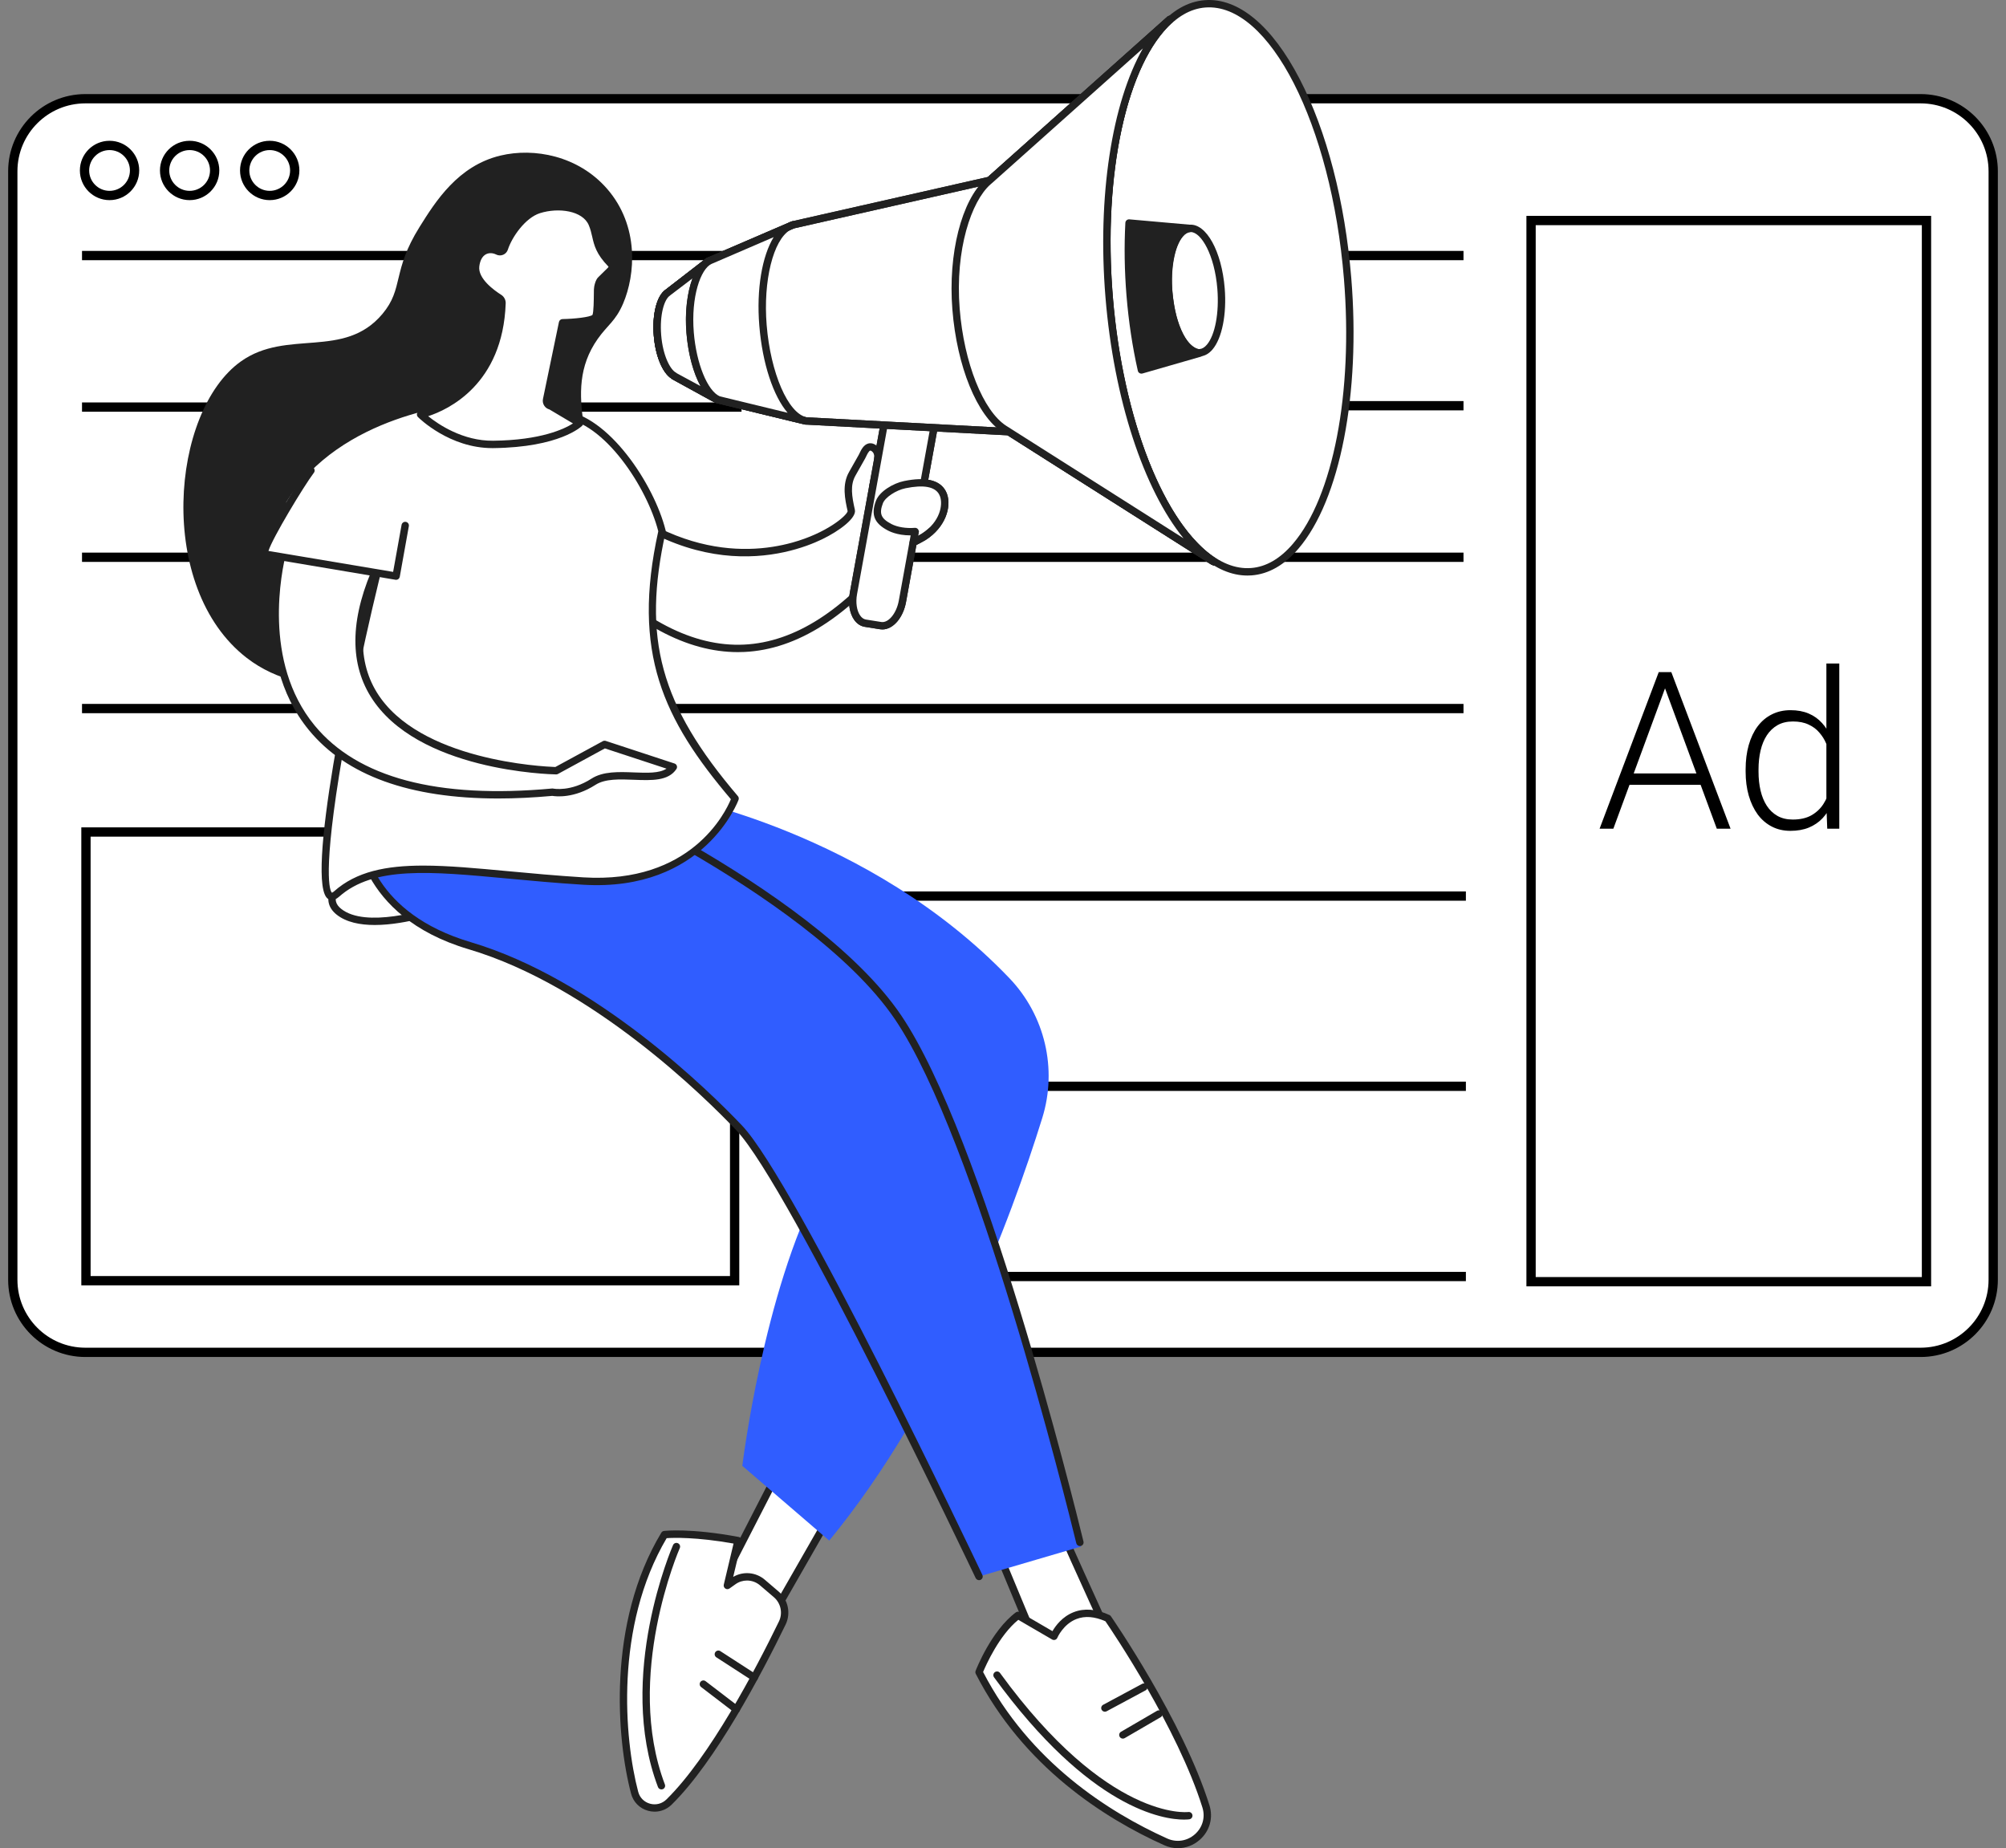 <svg width="216" height="199" viewBox="0 0 216 199" fill="none" xmlns="http://www.w3.org/2000/svg">
<rect x="0" y="0" width="216" height="199" fill="#808080" stroke="none"/>
<g clip-path="url(#clip0_109_12563)">
<path d="M206.808 10.63H9.192C4.876 10.63 1.377 14.129 1.377 18.445V137.796C1.377 142.112 4.876 145.611 9.192 145.611H206.808C211.124 145.611 214.623 142.112 214.623 137.796V18.445C214.623 14.129 211.124 10.63 206.808 10.63Z" fill="white"/>
<path d="M206.808 10.63H9.192C4.876 10.63 1.377 14.129 1.377 18.445V137.796C1.377 142.112 4.876 145.611 9.192 145.611H206.808C211.124 145.611 214.623 142.112 214.623 137.796V18.445C214.623 14.129 211.124 10.63 206.808 10.63Z" stroke="black"/>
<path d="M11.795 21.049C13.284 21.049 14.49 19.842 14.49 18.354C14.49 16.866 13.284 15.659 11.795 15.659C10.307 15.659 9.101 16.866 9.101 18.354C9.101 19.842 10.307 21.049 11.795 21.049Z" stroke="black"/>
<path d="M20.419 21.049C21.907 21.049 23.114 19.842 23.114 18.354C23.114 16.866 21.907 15.659 20.419 15.659C18.931 15.659 17.724 16.866 17.724 18.354C17.724 19.842 18.931 21.049 20.419 21.049Z" stroke="black"/>
<path d="M29.042 21.049C30.53 21.049 31.737 19.842 31.737 18.354C31.737 16.866 30.53 15.659 29.042 15.659C27.554 15.659 26.347 16.866 26.347 18.354C26.347 19.842 27.554 21.049 29.042 21.049Z" stroke="black"/>
<path d="M79.103 89.585H9.256V137.896H79.103V89.585Z" stroke="black"/>
<path d="M8.831 27.516H157.585" stroke="black"/>
<path d="M93.671 43.685H157.585" stroke="black"/>
<path d="M8.831 43.832H79.846" stroke="black"/>
<path d="M8.831 60.001H157.585" stroke="black"/>
<path d="M8.831 76.292H157.585" stroke="black"/>
<path d="M85.082 96.482H157.842" stroke="black"/>
<path d="M85.082 116.963H157.842" stroke="black"/>
<path d="M85.082 137.444H157.842" stroke="black"/>
<path d="M207.438 23.744H164.86V138.004H207.438V23.744Z" stroke="black"/>
<path d="M179.557 73.376L173.721 89.228H172.239L178.608 72.368H179.638L179.557 73.376ZM184.86 89.228L179.013 73.376L178.932 72.368H179.962L186.342 89.228H184.86ZM183.818 83.276V84.503H174.867V83.276H183.818ZM196.66 86.796V71.442H198.049V89.228H196.752L196.66 86.796ZM187.964 83.091V82.847C187.964 81.875 188.076 80.999 188.299 80.219C188.524 79.431 188.844 78.76 189.26 78.204C189.685 77.641 190.195 77.212 190.789 76.919C191.383 76.618 192.055 76.467 192.804 76.467C193.537 76.467 194.185 76.587 194.749 76.826C195.313 77.065 195.795 77.409 196.197 77.857C196.606 78.305 196.933 78.837 197.181 79.455C197.435 80.072 197.621 80.76 197.737 81.516V84.608C197.644 85.317 197.474 85.97 197.227 86.565C196.98 87.151 196.652 87.665 196.243 88.105C195.833 88.537 195.34 88.873 194.761 89.112C194.19 89.344 193.529 89.459 192.781 89.459C192.04 89.459 191.372 89.305 190.777 88.996C190.183 88.687 189.677 88.251 189.26 87.688C188.844 87.117 188.524 86.441 188.299 85.661C188.076 84.882 187.964 84.025 187.964 83.091ZM189.353 82.847V83.091C189.353 83.824 189.426 84.503 189.573 85.129C189.72 85.754 189.944 86.298 190.245 86.761C190.546 87.224 190.928 87.587 191.391 87.85C191.854 88.112 192.402 88.243 193.035 88.243C193.831 88.243 194.498 88.093 195.038 87.792C195.579 87.483 196.011 87.078 196.335 86.576C196.66 86.067 196.895 85.511 197.042 84.908V81.308C196.949 80.898 196.814 80.481 196.637 80.057C196.459 79.632 196.216 79.242 195.907 78.887C195.606 78.524 195.22 78.235 194.749 78.019C194.286 77.795 193.722 77.683 193.058 77.683C192.418 77.683 191.866 77.815 191.403 78.077C190.94 78.34 190.554 78.706 190.245 79.177C189.944 79.64 189.72 80.184 189.573 80.81C189.426 81.435 189.353 82.114 189.353 82.847Z" fill="black"/>
</g>
<g clip-path="url(#clip1_109_12563)">
<path d="M65.368 20.327C62.26 16.758 57.504 15.882 53.885 16.751C49.302 17.851 46.889 21.703 45.188 24.421C42.181 29.223 43.505 31.037 41.173 33.81C37.041 38.721 30.904 35.385 25.944 38.911C18.378 44.294 16.789 63.291 26.571 70.841C33.095 75.876 42.257 73.359 44.749 72.675C52.315 70.596 61.836 64.44 63.443 55.753C64.771 48.567 60.188 42.417 64.363 36.488C65.427 34.978 66.28 34.586 67.096 32.682C68.416 29.59 68.852 24.331 65.368 20.327Z" fill="#212121"/>
<path d="M91.663 54.981C91.351 53.583 91.077 52.212 91.779 50.995L92.816 49.16C92.981 48.875 93.342 47.725 94.098 48.26C94.67 48.665 94.711 49.323 94.091 51.904C93.779 53.199 94.033 53.957 94.653 54.795C94.693 54.605 94.765 54.389 94.868 54.164C95.339 53.136 96.298 52.411 97.407 52.184C98.787 51.9 101.009 51.672 101.599 53.32C102.01 54.468 101.532 56.487 99.462 57.808C98.977 58.117 96.488 59.303 96.488 59.303C88.86 69.013 77.541 76.328 62.918 60.928L59.325 47.578C75.707 67.73 92.024 56.591 91.663 54.981Z" fill="white"/>
<path d="M79.453 70.215C79.686 70.215 79.916 70.21 80.147 70.199C85.836 69.933 91.418 66.375 96.74 59.623C97.187 59.409 99.22 58.434 99.674 58.144C101.828 56.771 102.465 54.567 101.972 53.188C101.615 52.192 100.52 51.141 97.326 51.798C96.118 52.046 95.093 52.823 94.561 53.887C94.331 53.381 94.278 52.825 94.478 51.997C95.088 49.462 95.151 48.521 94.329 47.938C93.986 47.695 93.688 47.704 93.501 47.752C92.981 47.889 92.711 48.465 92.549 48.809C92.52 48.87 92.496 48.924 92.475 48.96L91.434 50.801C90.639 52.179 90.985 53.763 91.272 55.042C91.167 55.531 89.01 57.403 85.286 58.429C80.212 59.827 70.136 60.244 59.636 47.328C59.517 47.182 59.313 47.139 59.147 47.225C58.979 47.31 58.894 47.501 58.943 47.68L62.536 61.031C62.552 61.094 62.586 61.153 62.631 61.2C68.311 67.185 73.966 70.215 79.453 70.215ZM99.148 52.381C100.271 52.381 100.968 52.74 101.224 53.455C101.534 54.324 101.272 56.183 99.247 57.475C98.866 57.718 97.002 58.619 96.314 58.947C96.258 58.974 96.21 59.012 96.172 59.06C90.981 65.67 85.576 69.151 80.109 69.407C74.666 69.661 69.005 66.742 63.273 60.73L60.171 49.203C73.005 63.888 85.053 59.739 88.518 58.067C90.42 57.149 92.246 55.765 92.051 54.894C91.724 53.433 91.522 52.233 92.123 51.193L93.162 49.354C93.189 49.309 93.225 49.233 93.266 49.145C93.342 48.985 93.54 48.56 93.701 48.519C93.75 48.506 93.833 48.56 93.867 48.584C94.23 48.841 94.293 49.367 93.705 51.812C93.348 53.295 93.697 54.171 94.334 55.031C94.428 55.157 94.587 55.217 94.738 55.184C94.891 55.15 95.01 55.031 95.043 54.878C95.079 54.709 95.142 54.52 95.231 54.331C95.642 53.437 96.486 52.78 97.489 52.575C98.116 52.445 98.67 52.381 99.148 52.381Z" fill="#212121"/>
<path d="M95.871 41.998L91.891 63.906C91.598 65.511 92.175 66.942 93.176 67.1L94.827 67.363C95.829 67.523 96.877 66.35 97.169 64.746L101.15 42.838L95.871 41.998Z" fill="#212121"/>
<path d="M95.014 67.775C96.159 67.775 97.249 66.537 97.561 64.817L101.541 42.908C101.561 42.804 101.536 42.696 101.474 42.608C101.413 42.521 101.318 42.462 101.213 42.446L95.934 41.605C95.721 41.571 95.519 41.713 95.481 41.926L91.501 63.834C91.299 64.95 91.476 66.037 91.977 66.742C92.275 67.161 92.668 67.42 93.115 67.492L94.765 67.755C94.848 67.768 94.931 67.775 95.014 67.775ZM100.686 43.166L96.778 64.674C96.529 66.042 95.663 67.095 94.89 66.971L93.239 66.708C93.005 66.67 92.798 66.528 92.624 66.283C92.249 65.756 92.118 64.872 92.282 63.976L96.194 42.449L100.686 43.166Z" fill="#212121"/>
<path d="M100.798 44.776L97.17 64.745C96.877 66.35 95.829 67.521 94.827 67.361L93.177 67.098C92.174 66.938 91.598 65.51 91.891 63.904L95.615 43.376L100.798 44.776Z" fill="white"/>
<path d="M95.014 67.775C96.159 67.775 97.249 66.537 97.561 64.817L101.19 44.848C101.226 44.645 101.101 44.449 100.903 44.395L95.719 42.996C95.611 42.968 95.498 42.986 95.404 43.043C95.31 43.103 95.245 43.198 95.225 43.308L91.501 63.836C91.299 64.952 91.476 66.038 91.977 66.744C92.275 67.163 92.668 67.422 93.115 67.494L94.765 67.757C94.848 67.768 94.931 67.775 95.014 67.775ZM100.344 45.064L96.78 64.674C96.531 66.042 95.665 67.095 94.892 66.971L93.241 66.708C93.007 66.67 92.799 66.528 92.626 66.283C92.251 65.756 92.12 64.872 92.284 63.976L95.932 43.873L100.344 45.064Z" fill="#212121"/>
<path d="M95.79 56.768C96.513 57.148 97.767 57.461 99.397 57.11C101.107 56.743 102.01 54.47 101.599 53.322C101.011 51.681 98.809 51.9 97.428 52.181C96.308 52.41 95.004 53.232 94.695 54.051C94.225 55.3 94.436 56.055 95.79 56.768Z" fill="white"/>
<path d="M98.335 58.826C98.398 58.826 98.461 58.812 98.522 58.779C99.41 58.306 99.631 58.171 99.678 58.142C101.826 56.762 102.465 54.56 101.974 53.189C101.938 53.086 101.828 52.861 101.828 52.861C101.175 51.673 99.669 51.319 97.348 51.794C96.188 52.03 94.702 52.908 94.323 53.912C93.757 55.413 94.129 56.343 95.604 57.119C95.972 57.313 96.996 57.748 98.567 57.624C98.785 57.606 98.95 57.416 98.932 57.198C98.914 56.98 98.724 56.816 98.504 56.834C97.557 56.91 96.612 56.753 95.974 56.417C94.857 55.828 94.645 55.308 95.067 54.191C95.306 53.554 96.47 52.782 97.505 52.57C99.446 52.174 100.661 52.395 101.119 53.225C101.119 53.225 101.195 53.379 101.222 53.453C101.532 54.319 101.269 56.174 99.244 57.475C99.242 57.477 99.061 57.59 98.145 58.08C97.952 58.182 97.878 58.423 97.981 58.616C98.055 58.751 98.192 58.826 98.335 58.826Z" fill="#212121"/>
<path d="M47.945 97.686C47.945 97.686 39.718 100.743 36.493 98.168C33.266 95.593 41.494 91.247 43.429 91.569C45.364 91.891 47.945 97.686 47.945 97.686Z" fill="white"/>
<path d="M40.352 99.597C43.886 99.597 47.846 98.146 48.084 98.058C48.187 98.02 48.27 97.941 48.311 97.84C48.355 97.739 48.353 97.626 48.308 97.525C48.035 96.912 45.579 91.526 43.494 91.179C41.791 90.896 36.646 93.462 35.573 95.859C35.129 96.849 35.367 97.779 36.244 98.477C37.281 99.307 38.774 99.597 40.352 99.597ZM47.402 97.455C45.736 98.015 39.362 99.951 36.74 97.86C36.141 97.381 36 96.849 36.298 96.183C37.245 94.065 42.109 91.754 43.362 91.961C44.546 92.157 46.385 95.283 47.402 97.455Z" fill="#212121"/>
<path d="M89.29 163.306L81.546 176.825L77.352 171.033L84.128 157.834L89.29 163.306Z" fill="white"/>
<path d="M81.546 177.223C81.553 177.223 81.56 177.223 81.567 177.223C81.702 177.216 81.823 177.14 81.892 177.023L89.635 163.504C89.721 163.353 89.699 163.162 89.579 163.036L84.417 157.564C84.328 157.47 84.2 157.424 84.072 157.443C83.944 157.461 83.834 157.541 83.775 157.656L76.999 170.853C76.93 170.986 76.943 171.145 77.031 171.265L81.226 177.059C81.298 177.162 81.419 177.223 81.546 177.223ZM88.798 163.365L81.506 176.097L77.816 170.999L84.224 158.518L88.798 163.365Z" fill="#212121"/>
<path d="M84.228 174.763C82.186 178.963 77.017 189.15 72.037 194.032C70.823 195.223 68.769 194.669 68.335 193.028C66.776 187.147 65.737 174.894 71.545 165.239C71.545 165.239 74.306 164.916 79.468 165.883L78.319 170.711L78.954 170.259C79.908 169.579 81.203 169.636 82.094 170.398L83.582 171.67C84.476 172.435 84.743 173.705 84.228 174.763Z" fill="white"/>
<path d="M70.488 195.068C71.164 195.068 71.815 194.805 72.317 194.314C77.053 189.672 82.036 180.181 84.586 174.936C85.18 173.716 84.873 172.249 83.841 171.366L82.353 170.094C81.39 169.269 80.025 169.158 78.948 169.788L79.856 165.971C79.881 165.865 79.861 165.755 79.801 165.663C79.742 165.571 79.648 165.51 79.542 165.489C74.38 164.522 71.615 164.828 71.5 164.841C71.377 164.855 71.269 164.925 71.206 165.032C65.344 174.779 66.403 187.278 67.952 193.127C68.192 194.033 68.877 194.723 69.784 194.971C70.017 195.036 70.253 195.068 70.488 195.068ZM80.436 170.18C80.936 170.18 81.434 170.354 81.836 170.698L83.324 171.97C84.081 172.618 84.307 173.696 83.87 174.592C81.343 179.791 76.409 189.193 71.759 193.751C71.289 194.212 70.629 194.384 69.994 194.21C69.362 194.037 68.886 193.558 68.72 192.929C67.213 187.235 66.175 175.114 71.783 165.618C72.465 165.571 74.948 165.48 78.986 166.199L77.935 170.621C77.897 170.781 77.962 170.948 78.101 171.042C78.238 171.134 78.418 171.132 78.553 171.035L79.188 170.583C79.561 170.313 80 170.18 80.436 170.18Z" fill="#212121"/>
<path d="M71.222 192.673C71.269 192.673 71.316 192.664 71.362 192.648C71.568 192.571 71.671 192.342 71.593 192.137C67.187 180.521 73.137 166.822 73.198 166.685C73.287 166.486 73.197 166.252 72.995 166.162C72.794 166.074 72.56 166.164 72.47 166.365C72.409 166.505 66.327 180.493 70.849 192.418C70.91 192.576 71.061 192.673 71.222 192.673Z" fill="#212121"/>
<path d="M81.223 181.016C81.353 181.016 81.481 180.953 81.556 180.836C81.675 180.653 81.623 180.406 81.439 180.287L77.567 177.783C77.383 177.664 77.136 177.716 77.017 177.9C76.898 178.083 76.95 178.33 77.134 178.448L81.006 180.953C81.075 180.995 81.149 181.016 81.223 181.016Z" fill="#212121"/>
<path d="M79.287 184.448C79.406 184.448 79.524 184.394 79.603 184.293C79.736 184.119 79.704 183.87 79.529 183.737L75.98 181.02C75.806 180.887 75.556 180.919 75.422 181.094C75.289 181.268 75.321 181.517 75.496 181.65L79.046 184.367C79.118 184.421 79.203 184.448 79.287 184.448Z" fill="#212121"/>
<path d="M113.809 163.628C113.809 163.95 120.906 179.4 120.906 179.4L112.841 180.045L107.356 166.847L113.809 163.628Z" fill="white"/>
<path d="M112.841 180.442C112.852 180.442 112.863 180.442 112.873 180.44L120.939 179.796C121.069 179.785 121.184 179.713 121.249 179.602C121.314 179.49 121.321 179.353 121.267 179.237C118.528 173.273 114.403 164.216 114.199 163.56C114.179 163.45 114.114 163.351 114.017 163.292C113.9 163.22 113.753 163.212 113.631 163.274L107.178 166.493C106.992 166.586 106.909 166.808 106.988 167L112.473 180.197C112.536 180.345 112.682 180.442 112.841 180.442ZM120.309 179.051L113.099 179.627L107.867 167.036L113.602 164.175C114.038 165.253 115.49 168.557 120.309 179.051Z" fill="#212121"/>
<path d="M113.486 176.183C113.486 176.183 115.099 172.32 119.294 174.252C119.294 174.252 126.993 185.348 129.854 194.509C130.663 197.1 127.996 199.434 125.518 198.318C119.716 195.705 110.622 190.219 105.421 180.047C105.421 180.047 107.033 175.861 109.614 173.93L113.486 176.183Z" fill="white"/>
<path d="M126.829 199C127.679 199 128.514 198.691 129.19 198.095C130.254 197.156 130.655 195.738 130.234 194.392C127.388 185.277 119.698 174.139 119.62 174.027C119.581 173.97 119.525 173.923 119.46 173.892C118.051 173.243 116.756 173.14 115.615 173.585C114.374 174.067 113.651 175.069 113.326 175.631L109.816 173.588C109.679 173.507 109.506 173.518 109.378 173.613C106.736 175.591 105.12 179.73 105.051 179.904C105.012 180.009 105.017 180.127 105.067 180.226C110.182 190.23 118.922 195.783 125.356 198.68C125.832 198.894 126.333 199 126.829 199ZM119.029 174.567C119.765 175.643 126.8 186.06 129.475 194.627C129.801 195.671 129.489 196.771 128.663 197.501C127.83 198.237 126.689 198.412 125.682 197.958C119.4 195.129 110.88 189.724 105.857 180.028C106.171 179.276 107.582 176.091 109.647 174.411L113.286 176.528C113.385 176.586 113.505 176.599 113.613 176.563C113.721 176.527 113.809 176.446 113.853 176.34C113.858 176.325 114.487 174.873 115.91 174.324C116.816 173.97 117.866 174.052 119.029 174.567Z" fill="#212121"/>
<path d="M127.488 195.921C127.82 195.921 128.014 195.896 128.063 195.889C128.279 195.856 128.431 195.655 128.398 195.439C128.366 195.223 128.164 195.073 127.949 195.104C127.865 195.115 119.296 196.11 107.679 180.134C107.549 179.956 107.302 179.917 107.124 180.046C106.947 180.174 106.907 180.422 107.035 180.6C117.391 194.841 125.325 195.921 127.488 195.921Z" fill="#212121"/>
<path d="M120.908 187.201C120.977 187.201 121.045 187.183 121.108 187.147L124.98 184.894C125.17 184.784 125.235 184.541 125.123 184.352C125.013 184.163 124.769 184.099 124.58 184.21L120.708 186.463C120.518 186.573 120.453 186.816 120.565 187.005C120.637 187.131 120.771 187.201 120.908 187.201Z" fill="#212121"/>
<path d="M118.971 184.304C119.034 184.304 119.099 184.289 119.159 184.257L123.354 182.004C123.547 181.9 123.619 181.66 123.516 181.468C123.412 181.275 123.172 181.203 122.979 181.306L118.784 183.559C118.591 183.663 118.519 183.903 118.621 184.095C118.693 184.228 118.831 184.304 118.971 184.304Z" fill="#212121"/>
<path d="M72.513 85.73C72.513 85.73 93.541 89.476 108.694 105.329C112.52 109.331 113.87 115.091 112.229 120.373C108.864 131.209 101.534 150.998 89.288 165.881L79.931 157.834C79.931 157.834 82.189 139.165 88.32 127.576C94.45 115.988 58.638 90.88 58.638 90.88L72.513 85.73Z" fill="#305DFF"/>
<path d="M116.39 166.525L105.421 169.745C105.421 169.745 85.418 127.576 79.61 121.46C73.803 115.343 62.511 105.365 50.573 101.824C38.635 98.283 38.635 89.271 38.635 89.271L58.961 83.477C58.961 83.477 87.353 95.71 96.708 109.551C106.067 123.392 116.39 166.525 116.39 166.525Z" fill="#305DFF"/>
<path d="M116.28 166.471C116.311 166.471 116.343 166.468 116.374 166.46C116.587 166.408 116.719 166.194 116.666 165.982C115.59 161.561 105.883 122.413 97.038 109.33C92.163 102.117 82.105 95.371 74.526 90.981C74.337 90.871 74.093 90.936 73.983 91.124C73.873 91.313 73.938 91.556 74.128 91.666C81.634 96.013 91.59 102.684 96.38 109.772C105.147 122.741 114.819 161.762 115.894 166.169C115.939 166.349 116.102 166.471 116.28 166.471Z" fill="#212121"/>
<path d="M105.421 170.14C105.478 170.14 105.536 170.128 105.59 170.103C105.789 170.009 105.873 169.773 105.78 169.575C104.963 167.851 85.683 127.281 79.899 121.188C76.463 117.571 64.204 105.455 50.686 101.444C40.258 98.351 39.162 91.141 39.046 89.566L58.932 83.898C59.933 84.337 66.581 87.297 74.126 91.666C74.315 91.776 74.558 91.711 74.668 91.522C74.778 91.333 74.713 91.09 74.524 90.981C66.331 86.235 59.188 83.144 59.116 83.113C59.032 83.077 58.938 83.07 58.849 83.095L38.523 88.889C38.352 88.938 38.235 89.093 38.235 89.271C38.235 89.365 38.374 98.621 50.456 102.205C63.784 106.159 75.916 118.152 79.316 121.733C85.013 127.734 104.856 169.493 105.056 169.914C105.129 170.058 105.271 170.14 105.421 170.14Z" fill="#212121"/>
<path d="M30.238 54.279C36.289 43.813 50.611 43.009 50.611 43.009L60.543 44.599C65.375 45.055 70.118 52.497 71.287 57.197C68.538 69.556 71.204 76.662 79.154 85.978C79.154 85.978 75.734 95.666 62.79 94.865C49.846 94.065 41.218 91.846 36.249 96.257C32.972 99.164 36.711 76.828 41.169 59.405L30.238 54.279Z" fill="white"/>
<path d="M35.735 96.912C35.948 96.912 36.209 96.822 36.512 96.552C40.237 93.246 46.293 93.813 54.676 94.596C57.102 94.822 59.852 95.08 62.765 95.26C75.853 96.067 79.493 86.208 79.527 86.109C79.574 85.976 79.547 85.829 79.455 85.721C71.088 75.917 69.126 68.741 71.673 57.284C71.685 57.224 71.685 57.161 71.671 57.102C70.439 52.154 65.506 44.668 60.577 44.204L50.672 42.617C50.643 42.611 50.616 42.611 50.587 42.613C50.441 42.622 35.98 43.552 29.892 54.081C29.836 54.176 29.823 54.291 29.857 54.398C29.892 54.504 29.967 54.59 30.068 54.637L40.702 59.623C37.551 72.02 32.824 95.269 35.34 96.798C35.443 96.861 35.576 96.912 35.735 96.912ZM45.577 93.201C41.559 93.201 38.374 93.842 35.986 95.96C35.816 96.111 35.737 96.116 35.737 96.116C35.708 96.093 34.631 95.296 36.507 83.523C37.641 76.4 39.53 67.418 41.555 59.501C41.602 59.317 41.512 59.125 41.339 59.044L30.804 54.104C36.641 44.558 49.758 43.466 50.595 43.407L60.482 44.99C65.064 45.422 69.669 52.476 70.881 57.203C68.001 70.26 71.4 77.456 78.699 86.054C78.117 87.472 74.396 95.182 62.817 94.468C59.915 94.288 57.172 94.032 54.752 93.806C51.314 93.485 48.259 93.201 45.577 93.201Z" fill="#212121"/>
<path d="M72.502 82.584L65.097 80.151L59.89 82.986C59.89 82.986 30.236 82.473 41.032 60.169C41.079 60.071 30.515 59.112 30.515 59.112C30.515 59.112 21.694 88.762 59.493 85.296C59.493 85.296 61.488 85.726 63.913 84.168C66.337 82.608 71.108 84.679 72.502 82.584Z" fill="white"/>
<path d="M53.639 85.975C55.484 85.975 57.43 85.881 59.475 85.695C59.859 85.76 61.811 85.991 64.128 84.501C65.156 83.84 66.729 83.901 68.251 83.961C70.163 84.035 71.968 84.107 72.834 82.804C72.903 82.701 72.919 82.572 72.879 82.455C72.839 82.338 72.746 82.246 72.628 82.208L65.223 79.775C65.12 79.741 65.005 79.752 64.909 79.804L59.796 82.586C58.483 82.541 45.108 81.9 40.579 74.557C38.323 70.899 38.597 66.118 41.393 60.341C41.449 60.224 41.445 60.086 41.38 59.972C41.243 59.731 41.218 59.686 30.555 58.718C30.364 58.7 30.192 58.819 30.138 59.001C30.104 59.118 26.76 70.701 33.26 78.608C37.282 83.506 44.125 85.975 53.639 85.975ZM59.491 84.898C59.479 84.898 59.468 84.898 59.455 84.9C47.117 86.032 38.509 83.745 33.87 78.104C28.22 71.23 30.339 61.407 30.811 59.537C34.216 59.848 38.933 60.294 40.444 60.476C37.739 66.299 37.555 71.174 39.898 74.974C44.868 83.031 59.27 83.373 59.881 83.383C59.948 83.387 60.018 83.367 60.078 83.335L65.133 80.583L71.768 82.762C71.002 83.275 69.672 83.223 68.278 83.169C66.633 83.104 64.934 83.04 63.695 83.835C61.434 85.289 59.592 84.913 59.574 84.909C59.549 84.902 59.52 84.898 59.491 84.898Z" fill="#212121"/>
<path d="M42.654 62.036L28.515 59.659C27.954 59.362 32.415 50.779 33.484 51.364C33.758 51.513 38.48 55.572 38.48 55.572L43.633 56.584L42.654 62.036Z" fill="white"/>
<path d="M42.654 62.432C42.843 62.432 43.011 62.297 43.045 62.105L44.024 56.652C44.062 56.436 43.92 56.231 43.703 56.191C43.489 56.152 43.281 56.296 43.241 56.512L42.331 61.577L28.907 59.321C29.327 57.944 32.723 52.324 33.8 50.899C33.931 50.725 33.897 50.476 33.722 50.343C33.547 50.212 33.298 50.246 33.165 50.421C32.525 51.268 27.835 58.565 28.082 59.677C28.115 59.823 28.202 59.94 28.328 60.006C28.366 60.026 28.405 60.041 28.449 60.048L42.587 62.425C42.61 62.43 42.632 62.432 42.654 62.432Z" fill="#212121"/>
<path d="M106.559 19.416L85.374 24.212L76.259 28.135L71.92 31.494L71.889 31.521C71.079 32.077 70.621 33.951 70.798 36.124C70.973 38.273 71.738 40.033 72.616 40.481L72.584 40.483L77.163 43.002L86.731 45.321L108.62 46.486L130.579 60.421L130.745 60.494C125.238 56.915 120.547 45.635 119.433 31.982C118.32 18.344 121.115 6.495 125.96 2.1L125.956 2.097L106.804 19.197L106.559 19.416Z" fill="white"/>
<path d="M130.745 60.892C130.885 60.892 131.021 60.816 131.093 60.687C131.192 60.505 131.136 60.277 130.961 60.163C125.385 56.537 120.91 45.199 119.828 31.95C118.747 18.722 121.319 6.844 126.227 2.393C126.306 2.321 126.353 2.223 126.357 2.116C126.36 2.01 126.322 1.908 126.25 1.83C126.102 1.672 125.852 1.657 125.691 1.801L106.541 18.902C106.498 18.941 106.465 18.986 106.444 19.037L85.288 23.825C85.264 23.83 85.241 23.838 85.218 23.848L76.102 27.771C76.072 27.784 76.043 27.802 76.016 27.822L71.644 31.208C70.713 31.87 70.214 33.853 70.401 36.157C70.578 38.321 71.328 40.132 72.291 40.752C72.319 40.783 72.351 40.81 72.389 40.832L76.968 43.351C76.999 43.367 77.031 43.382 77.066 43.389L86.635 45.706C86.659 45.712 86.684 45.715 86.707 45.717L108.492 46.874L130.366 60.755C130.382 60.766 130.398 60.773 130.415 60.782L130.579 60.856C130.633 60.881 130.689 60.892 130.745 60.892ZM123.063 5.21C119.73 11.079 118.145 21.113 119.034 32.014C119.931 42.987 123.157 52.701 127.439 57.959L108.83 46.149C108.772 46.113 108.705 46.092 108.637 46.088L86.783 44.927L77.302 42.629L72.892 40.204C72.865 40.173 72.831 40.148 72.791 40.128C72.147 39.799 71.366 38.271 71.188 36.092C71.007 33.87 71.527 32.246 72.108 31.847C72.12 31.838 72.135 31.827 72.145 31.816L72.176 31.789L76.456 28.478L85.49 24.592L106.64 19.803C106.768 19.774 106.867 19.686 106.916 19.576C106.968 19.56 107.019 19.533 107.062 19.494L123.063 5.21Z" fill="#212121"/>
<path d="M119.407 32.041C118.015 15.158 122.638 0.999 129.734 0.417C136.83 -0.166 143.711 13.048 145.103 29.931C146.495 46.814 141.872 60.972 134.776 61.555C127.68 62.138 120.799 48.923 119.407 32.041Z" fill="white"/>
<path d="M134.319 61.97C134.472 61.97 134.628 61.964 134.781 61.952C136.611 61.81 138.309 60.838 139.825 59.062C144.291 53.836 146.52 42.411 145.503 29.956C144.832 21.739 142.854 14.111 139.93 8.479C136.954 2.744 133.324 -0.261 129.727 0.018C127.897 0.16 126.2 1.132 124.683 2.908C120.217 8.134 117.988 19.558 119.005 32.014C119.676 40.232 121.655 47.858 124.578 53.491C127.428 58.981 130.871 61.97 134.319 61.97ZM144.711 30.02C145.712 42.276 143.557 53.474 139.221 58.547C137.847 60.156 136.332 61.036 134.72 61.16C127.859 61.689 121.157 48.589 119.799 31.948C118.798 19.692 120.953 8.493 125.289 3.421C126.663 1.812 128.178 0.932 129.79 0.808C136.655 0.274 143.353 13.381 144.711 30.02Z" fill="#212121"/>
<path d="M125.855 31.517C125.55 27.821 126.562 24.722 128.114 24.595C129.667 24.467 131.172 27.36 131.477 31.055C131.782 34.75 130.77 37.849 129.218 37.977C127.665 38.104 126.159 35.212 125.855 31.517Z" fill="white"/>
<path d="M129.122 38.375C129.161 38.375 129.201 38.373 129.242 38.37C129.728 38.332 130.171 38.084 130.557 37.63C131.585 36.426 132.101 33.837 131.872 31.032C131.547 27.058 129.897 24.057 128.086 24.194C127.601 24.232 127.158 24.48 126.772 24.933C125.744 26.137 125.228 28.727 125.457 31.532C125.774 35.419 127.37 38.375 129.122 38.375ZM128.209 24.985C129.343 24.985 130.783 27.451 131.08 31.098C131.29 33.664 130.837 36.083 129.951 37.117C129.706 37.404 129.446 37.56 129.179 37.582C128.043 37.673 126.552 35.183 126.249 31.471C126.039 28.905 126.492 26.486 127.378 25.451C127.623 25.165 127.883 25.009 128.15 24.987C128.169 24.985 128.189 24.985 128.209 24.985Z" fill="#212121"/>
<path d="M130.745 60.892C130.885 60.892 131.021 60.816 131.093 60.687C131.192 60.505 131.136 60.277 130.961 60.163C125.385 56.537 120.91 45.199 119.828 31.95C118.747 18.722 121.319 6.844 126.227 2.393C126.306 2.321 126.353 2.223 126.357 2.116C126.36 2.01 126.322 1.908 126.25 1.83C126.102 1.672 125.852 1.657 125.691 1.801L106.371 19.053L85.286 23.827C85.263 23.832 85.239 23.839 85.216 23.85L76.101 27.773C76.07 27.786 76.041 27.804 76.014 27.823L71.642 31.21C70.712 31.872 70.212 33.855 70.4 36.158C70.576 38.323 71.326 40.133 72.29 40.754C72.317 40.785 72.349 40.812 72.387 40.833L76.966 43.353C76.997 43.369 77.029 43.383 77.064 43.391L86.635 45.706C86.659 45.712 86.684 45.715 86.707 45.717L108.492 46.874L130.366 60.755C130.382 60.766 130.398 60.773 130.415 60.782L130.579 60.856C130.633 60.881 130.689 60.892 130.745 60.892ZM123.063 5.21C119.73 11.079 118.145 21.113 119.034 32.014C119.931 42.987 123.157 52.701 127.439 57.959L108.83 46.149C108.772 46.113 108.705 46.092 108.637 46.088L86.783 44.927L77.302 42.629L72.899 40.207C72.869 40.177 72.834 40.15 72.793 40.128C72.149 39.799 71.368 38.271 71.189 36.092C71.009 33.87 71.528 32.246 72.109 31.847C72.122 31.838 72.136 31.827 72.147 31.816L72.178 31.789L76.458 28.478L85.492 24.592L106.642 19.803C106.707 19.789 106.768 19.756 106.819 19.711L123.063 5.21Z" fill="#212121"/>
<path d="M106.617 19.364L125.954 2.097L125.958 2.1C121.112 6.495 118.318 18.344 119.431 31.982C120.545 45.636 125.238 56.915 130.743 60.494L130.577 60.421L108.653 46.507L108.144 46.187C105.601 44.557 103.431 39.455 102.941 33.279C102.438 26.94 104.146 21.543 106.375 19.571L106.617 19.364Z" fill="white"/>
<path d="M130.745 60.892C130.885 60.892 131.021 60.816 131.093 60.687C131.192 60.505 131.136 60.277 130.961 60.163C125.385 56.537 120.91 45.199 119.828 31.95C118.747 18.722 121.319 6.844 126.227 2.393C126.306 2.321 126.353 2.223 126.357 2.116C126.36 2.01 126.322 1.908 126.25 1.83C126.102 1.672 125.852 1.657 125.691 1.801L106.117 19.272C103.538 21.554 102.072 27.325 102.548 33.312C103.037 39.459 105.201 44.767 107.933 46.522L108.446 46.844L130.366 60.755C130.382 60.766 130.398 60.773 130.415 60.782L130.579 60.856C130.633 60.881 130.689 60.892 130.745 60.892ZM123.063 5.21C119.73 11.079 118.145 21.113 119.034 32.014C119.931 42.987 123.157 52.701 127.439 57.959L108.355 45.852C105.863 44.254 103.798 39.07 103.336 33.249C102.827 26.832 104.611 21.66 106.638 19.868L106.875 19.663C106.876 19.661 106.878 19.659 106.88 19.659L123.063 5.21Z" fill="#212121"/>
<path d="M76.912 43.263C77.052 43.263 77.188 43.189 77.26 43.057C77.366 42.865 77.296 42.624 77.103 42.52L72.895 40.204C72.868 40.173 72.834 40.148 72.794 40.128C72.15 39.799 71.37 38.271 71.191 36.092C71.011 33.87 71.53 32.246 72.111 31.847C72.123 31.838 72.138 31.827 72.149 31.816L72.179 31.789L76.499 28.448C76.672 28.313 76.704 28.064 76.569 27.892C76.434 27.719 76.185 27.687 76.012 27.822L71.64 31.208C70.709 31.87 70.21 33.853 70.397 36.157C70.574 38.321 71.324 40.132 72.287 40.752C72.315 40.783 72.347 40.81 72.385 40.832L76.717 43.214C76.782 43.246 76.847 43.263 76.912 43.263Z" fill="#212121"/>
<path d="M77.213 42.992C75.783 42.271 74.598 39.325 74.311 35.822C74.008 32.108 74.963 28.797 76.404 28.079L71.92 31.494L71.889 31.521C71.079 32.077 70.621 33.95 70.798 36.124C70.973 38.273 71.738 40.032 72.616 40.48L72.584 40.482L77.213 42.992Z" fill="white"/>
<path d="M77.212 43.39C77.354 43.39 77.493 43.313 77.563 43.178C77.664 42.985 77.592 42.75 77.401 42.645L77.303 42.593C76.055 41.862 74.97 39.037 74.705 35.791C74.434 32.48 75.184 29.801 76.135 28.78L76.642 28.395C76.804 28.271 76.845 28.044 76.737 27.87C76.629 27.695 76.405 27.634 76.223 27.726C76.009 27.832 75.805 27.987 75.614 28.181L71.64 31.21C70.708 31.872 70.21 33.855 70.398 36.158C70.575 38.323 71.325 40.133 72.288 40.754C72.315 40.785 72.349 40.813 72.387 40.833L76.918 43.289C76.954 43.311 76.992 43.331 77.029 43.349C77.091 43.376 77.152 43.39 77.212 43.39ZM74.564 29.975C73.994 31.514 73.733 33.628 73.915 35.852C74.102 38.143 74.654 40.171 75.421 41.569L72.896 40.2C72.869 40.171 72.836 40.146 72.798 40.126C72.154 39.797 71.374 38.269 71.195 36.09C71.014 33.868 71.534 32.245 72.115 31.845C72.127 31.836 72.142 31.825 72.153 31.814L72.183 31.787L74.564 29.975Z" fill="#212121"/>
<path d="M86.379 45.237L86.79 45.319C84.546 44.886 82.595 40.42 82.155 35.034C81.706 29.542 83.152 24.847 85.372 24.212L85.068 24.343L76.427 28.066C74.973 28.759 74.006 32.088 74.311 35.822C74.605 39.426 75.895 42.439 77.377 43.049L86.379 45.237Z" fill="white"/>
<path d="M86.792 45.715C86.978 45.715 87.144 45.584 87.182 45.395C87.225 45.181 87.084 44.972 86.87 44.929L86.841 44.923C84.853 44.506 82.972 40.159 82.552 34.999C82.162 30.215 83.266 25.849 85.055 24.78L85.531 24.575C85.724 24.492 85.818 24.275 85.748 24.079C85.677 23.883 85.465 23.774 85.264 23.83C85.077 23.884 84.893 23.962 84.716 24.062L76.268 27.703C74.605 28.494 73.599 31.996 73.913 35.854C74.221 39.631 75.583 42.741 77.222 43.416C77.24 43.423 77.26 43.43 77.28 43.434L86.284 45.62C86.289 45.622 86.294 45.622 86.3 45.623L86.682 45.701C86.693 45.703 86.704 45.705 86.715 45.708C86.742 45.714 86.767 45.715 86.792 45.715ZM83.306 25.534C82.065 27.562 81.436 31.104 81.76 35.064C82.096 39.178 83.273 42.654 84.808 44.445L77.502 42.671C76.18 42.095 74.981 39.147 74.706 35.789C74.393 31.946 75.444 28.973 76.598 28.424L83.306 25.534Z" fill="#212121"/>
<path d="M128.118 24.591C126.566 24.712 125.485 27.812 125.853 31.501C126.47 37.69 128.896 38.001 129.19 38.015C129.195 38.015 129.195 38.023 129.19 38.024L122.91 39.833C122.345 37.326 121.929 34.627 121.698 31.805C121.478 29.101 121.444 26.481 121.573 24.012L128.118 24.591Z" fill="#212121"/>
<path d="M122.91 40.23C122.946 40.23 122.984 40.225 123.02 40.214L129.3 38.406C129.486 38.352 129.61 38.168 129.588 37.977C129.567 37.785 129.406 37.632 129.211 37.621C129.114 37.616 126.843 37.432 126.248 31.463C125.999 28.962 126.438 26.56 127.341 25.484C127.599 25.176 127.871 25.011 128.149 24.989C128.355 24.973 128.515 24.802 128.515 24.595C128.517 24.388 128.358 24.215 128.153 24.197L121.608 23.618C121.499 23.609 121.393 23.643 121.312 23.713C121.231 23.783 121.18 23.884 121.175 23.992C121.04 26.533 121.081 29.173 121.299 31.84C121.526 34.62 121.936 37.339 122.518 39.923C122.542 40.029 122.609 40.121 122.704 40.176C122.769 40.212 122.839 40.23 122.91 40.23ZM127.998 37.956L123.206 39.336C122.679 36.912 122.306 34.37 122.093 31.775C121.889 29.288 121.842 26.825 121.949 24.444L126.816 24.874C126.787 24.906 126.759 24.939 126.73 24.973C125.682 26.222 125.182 28.8 125.455 31.541C125.864 35.62 127.056 37.281 127.998 37.956Z" fill="#212121"/>
<path d="M53.608 27.051C53.886 27.188 54.214 27.05 54.308 26.755C54.755 25.353 56.245 23.132 58.029 22.573C60.314 21.855 63.043 22.366 63.77 24.099C64.403 25.612 63.983 26.587 65.838 28.466C66.017 28.646 65.9 28.966 65.712 29.133L64.715 30.116C64.502 30.305 64.356 30.893 64.35 31.178C64.334 32.057 64.37 33.923 64.087 34.188C63.533 34.701 60.577 34.751 60.577 34.751L58.857 43.036C58.792 43.351 58.999 43.657 59.313 43.711L62.412 45.557C62.412 45.557 60.191 47.774 53.107 47.853C48.578 47.904 45.29 44.629 45.29 44.629C45.29 44.629 53.69 43.067 54.056 32.646C54.063 32.417 53.947 32.2 53.755 32.077C53.015 31.608 51.011 30.213 51.217 28.624C51.435 26.934 52.66 26.584 53.608 27.051Z" fill="white"/>
<path d="M53.002 48.249C53.038 48.249 53.074 48.249 53.11 48.249C60.274 48.17 62.597 45.931 62.693 45.836C62.779 45.749 62.821 45.627 62.806 45.507C62.792 45.386 62.721 45.278 62.615 45.215L59.515 43.369C59.473 43.344 59.426 43.327 59.378 43.318C59.318 43.308 59.284 43.27 59.27 43.248C59.253 43.225 59.23 43.178 59.242 43.115L60.9 35.14C61.852 35.109 63.811 34.983 64.356 34.478C64.669 34.186 64.727 33.405 64.74 31.651C64.742 31.478 64.742 31.32 64.745 31.186C64.751 30.927 64.889 30.499 64.978 30.413L65.99 29.416C66.181 29.247 66.314 28.975 66.323 28.719C66.331 28.516 66.258 28.327 66.121 28.187C64.92 26.972 64.745 26.2 64.541 25.306C64.446 24.883 64.347 24.446 64.135 23.945C63.288 21.919 60.243 21.459 57.91 22.193C55.944 22.812 54.4 25.162 53.929 26.634C53.917 26.673 53.891 26.691 53.871 26.699C53.852 26.708 53.819 26.713 53.783 26.695C53.166 26.391 52.497 26.386 51.947 26.681C51.516 26.911 50.97 27.427 50.822 28.572C50.602 30.274 52.43 31.708 53.54 32.412C53.615 32.459 53.659 32.543 53.657 32.631C53.307 42.618 45.296 44.224 45.214 44.238C45.07 44.265 44.951 44.369 44.908 44.51C44.864 44.65 44.902 44.803 45.007 44.907C45.148 45.046 48.416 48.249 53.002 48.249ZM61.697 45.593C60.772 46.183 58.251 47.398 53.101 47.455C49.835 47.491 47.191 45.688 46.105 44.812C48.221 44.123 54.146 41.413 54.452 32.658C54.465 32.291 54.279 31.94 53.967 31.742C53.202 31.259 51.44 29.988 51.61 28.674C51.693 28.034 51.938 27.586 52.322 27.381C52.643 27.21 53.047 27.219 53.431 27.408C53.668 27.525 53.942 27.532 54.184 27.429C54.423 27.327 54.607 27.125 54.687 26.875C55.109 25.554 56.546 23.454 58.148 22.95C60.157 22.319 62.749 22.689 63.401 24.251C63.585 24.689 63.672 25.074 63.766 25.482C63.975 26.402 64.191 27.354 65.524 28.714C65.515 28.746 65.488 28.799 65.447 28.836L64.433 29.833C64.109 30.121 63.957 30.848 63.95 31.17C63.948 31.307 63.946 31.469 63.944 31.643C63.939 32.237 63.928 33.614 63.793 33.914C63.474 34.15 61.89 34.332 60.568 34.355C60.382 34.359 60.224 34.49 60.186 34.672L58.465 42.957C58.411 43.216 58.463 43.479 58.613 43.698C58.745 43.892 58.938 44.027 59.163 44.087L61.697 45.593Z" fill="#212121"/>
</g>
<defs>
<clipPath id="clip0_109_12563">
<rect width="214.507" height="136.357" fill="white" transform="translate(0.747 10)"/>
</clipPath>
<clipPath id="clip1_109_12563">
<rect width="126" height="199" fill="white" transform="matrix(-1 0 0 1 145.747 0)"/>
</clipPath>
</defs>
</svg>
